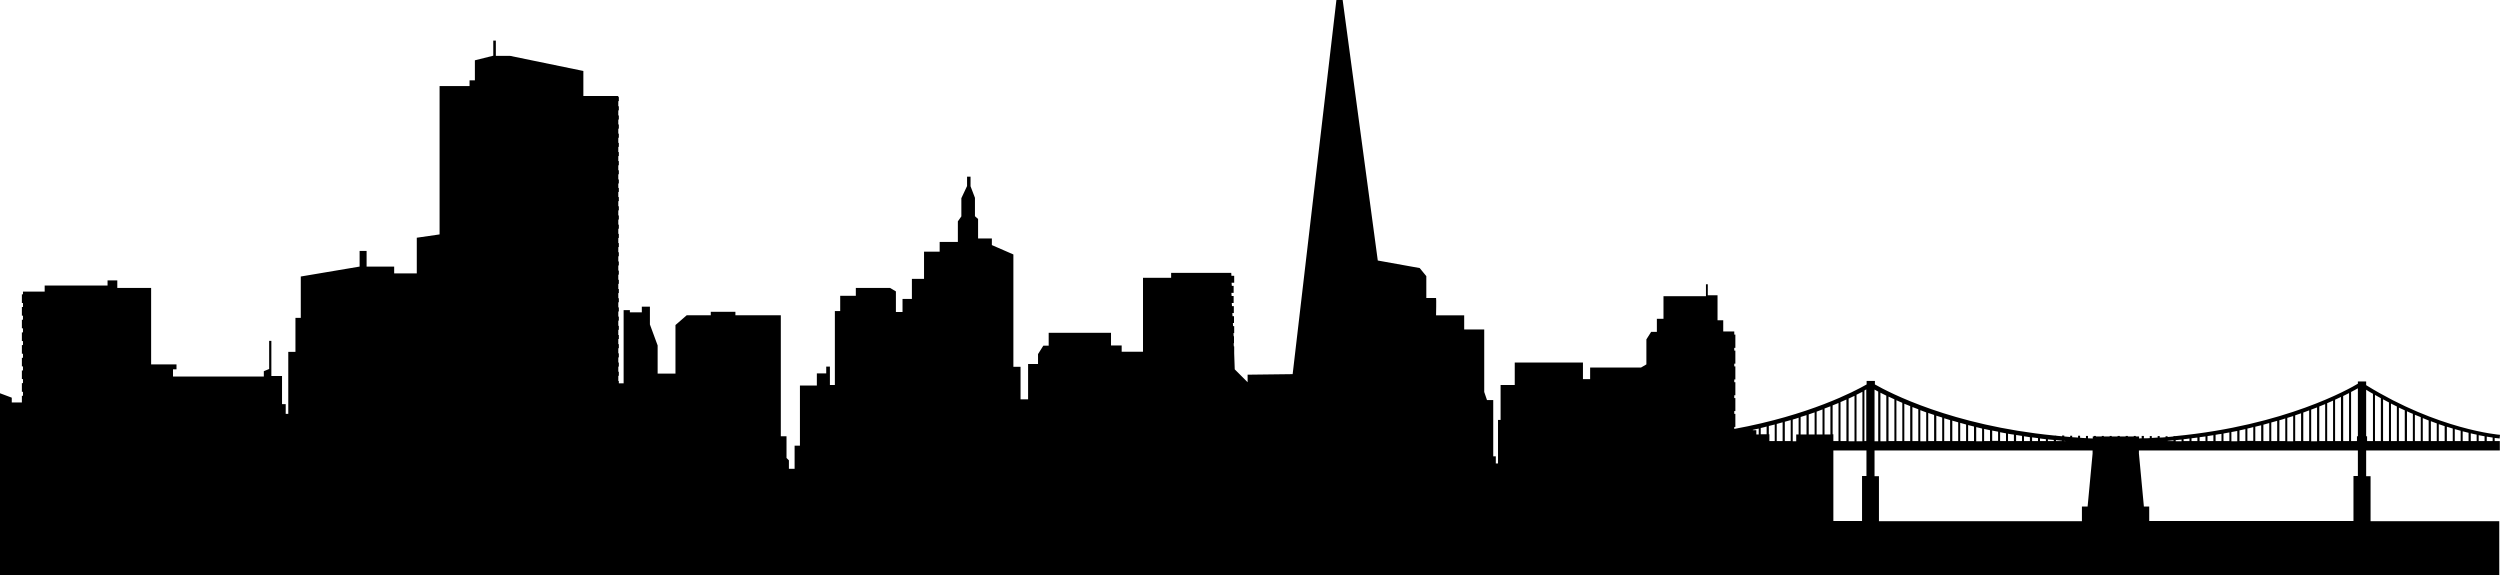 <?xml version="1.0" encoding="utf-8"?>
<!-- Generator: Adobe Illustrator 24.0.2, SVG Export Plug-In . SVG Version: 6.00 Build 0)  -->
<svg version="1.1" id="Ñëîé_1" xmlns="http://www.w3.org/2000/svg" xmlns:xlink="http://www.w3.org/1999/xlink" x="0px" y="0px"
	 viewBox="0 0 135.98 31.28" style="enable-background:new 0 0 135.98 31.28;" xml:space="preserve">
<style type="text/css">
	.st0{fill:#FFFFFF;}
	.st1{fill:#ED1C24;}
	.st2{fill:#009444;}
	.st3{fill:#9A6B37;stroke:#000000;stroke-width:0.13;}
	.st4{fill:#C88912;stroke:#000000;stroke-width:0.13;}
	.st5{fill:#CF7418;stroke:#000000;stroke-width:0.13;}
	.st6{fill:#FFFFFF;stroke:#000000;stroke-width:0.13;}
	.st7{fill:#00A886;stroke:#000000;stroke-width:0.13;}
	.st8{fill:#004FA3;stroke:#000000;stroke-width:0.13;}
	.st9{fill:none;stroke:#000000;stroke-width:0.13;}
	.st10{fill:#BC9408;stroke:#000000;stroke-width:0.13;}
	.st11{fill:#009D57;stroke:#000000;stroke-width:0.13;}
	.st12{fill:#CE6E19;stroke:#000000;stroke-width:0.13;}
	.st13{fill:#009A66;stroke:#000000;stroke-width:0.13;}
	.st14{fill:#00AB67;stroke:#000000;stroke-width:0.13;}
	.st15{fill:#EF3E33;stroke:#000000;stroke-width:0.13;}
	.st16{fill:#559534;stroke:#000000;stroke-width:0.13;}
	.st17{stroke:#000000;stroke-width:0.13;}
	.st18{fill:none;stroke:#E4E5E6;stroke-width:0.13;}
</style>
<g>
	<path d="M135.69,23.82c0.17,0.02,0.27,0.03,0.27,0.03l0.02-0.2c-0.03,0-3.35-0.27-7.28-2.7v-0.2h-0.45v0.12
		c-0.43,0.26-3.93,2.27-9.92,2.85v0h-0.11v0.02c-0.11,0.01-0.21,0.02-0.32,0.03v-0.04h-0.11v0.05c-0.11,0.01-0.21,0.02-0.32,0.02
		v-0.08h-0.11v0.08c-0.11,0.01-0.21,0.01-0.32,0.02v-0.1h-0.11v0.11c-0.11,0.01-0.21,0.01-0.32,0.01v-0.13h-0.12v0.13
		c-0.05,0-0.1,0-0.14,0.01v-0.11h-0.18v-0.03h-0.11v0.03h-0.32v-0.03h-0.12v0.03h-0.32v-0.03h-0.12v0.03h-0.32v-0.03h-0.11v0.03
		h-0.32v-0.03h-0.11v0.03H114v-0.03h-0.11v0.03h-0.06v0.11c-0.09,0-0.17-0.01-0.26-0.01v-0.13h-0.11v0.12
		c-0.11,0-0.21-0.01-0.32-0.02v-0.11h-0.11v0.1c-0.11-0.01-0.21-0.01-0.32-0.02v-0.08h-0.11v0.07c-0.11-0.01-0.21-0.02-0.32-0.03
		v-0.05h-0.12v0.04c-0.11-0.01-0.21-0.02-0.32-0.03v-0.01h-0.1c-5.58-0.55-8.99-2.34-9.76-2.78v-0.19h-0.45v0.19
		c-0.64,0.37-3.14,1.68-7.2,2.42v-0.11h0.06v-0.71h-0.06v-0.15h0.06v-0.71h-0.06v-0.15h0.06v-0.71h-0.06v-0.15h0.06v-0.71h-0.06
		v-0.15h0.06v-0.71h-0.06v-0.15h0.06V18.2h-0.06v-0.17h-0.6v-0.61h-0.31v-1.36h-0.53v-0.6h-0.1v0.65h-2.31v1.23h-0.36v0.71h-0.31
		l-0.26,0.41v1.36l-0.29,0.17h-2.77v0.63H86.1v-0.9h-3.71v1.22h-0.77v1.9h-0.14v2.37h-0.12v-0.39h-0.14v-3.06h-0.34l-0.15-0.44v-3.4
		h-1.09v-0.77h-1.53c0,0,0.02-0.94,0-0.94c-0.02,0-0.53,0-0.53,0v-1.19l-0.36-0.44l-2.28-0.41L73.03,0h-0.34l-2.38,20.35l-2.45,0.03
		v0.41l-0.7-0.7l-0.03-0.87h0v-0.38h-0.02l-0.01-0.17h0.02v-0.38H67.1l-0.01-0.17h0.04v-0.38h-0.06l-0.01-0.17h0.06V17.2h-0.08
		l-0.01-0.17h0.08v-0.38h-0.1l-0.01-0.17h0.1V16.1h-0.11l-0.01-0.17h0.12v-0.38H67l-0.01-0.17h0.14V15h-0.15l-0.01-0.16H63.7v0.27
		h-1.53v4.02h-1.16v-0.34h-0.58V18.1h-3.39v0.7h-0.29l-0.29,0.46v0.54h-0.54v1.92h-0.41v-1.77h-0.39v-6.11l-1.17-0.51v-0.36h-0.75
		v-1.06l-0.17-0.15v-1l-0.24-0.63V9.61h-0.19v0.51l-0.31,0.66v0.99l-0.19,0.27v1.12h-0.99v0.53h-0.85v1.48h-0.66v1.09h-0.51v0.71
		h-0.36v-1.12l-0.32-0.19h-1.86v0.43h-0.85v0.83h-0.29v4.02h-0.27v-1h-0.2v0.37h-0.51v0.66h-0.92v3.27h-0.29v1.26h-0.31v-0.46
		l-0.13-0.13v-1.18h-0.31v-6.58h-2.47v-0.19h-1.34v0.19h-1.31l-0.61,0.53v2.64h-0.97v-1.53l-0.42-1.14v-0.97h-0.44v0.31h-0.65v-0.12
		h-0.34v3.98h-0.26v-0.13h-0.03v-0.28h0.03v-0.22h-0.03v-0.28h0.03v-0.22h-0.03v-0.28h0.03v-0.22h-0.03v-0.28h0.03v-0.22h-0.03
		v-0.28h0.03v-0.22h-0.03v-0.28h0.03v-0.22h-0.03v-0.28h0.03v-0.22h-0.03v-0.28h0.03v-0.22h-0.03v-0.28h0.03v-0.22h-0.03v-0.28h0.03
		v-0.22h-0.03v-0.28h0.03v-0.22h-0.03v-0.28h0.03v-0.22h-0.03v-0.28h0.03v-0.22h-0.03v-0.28h0.03v-0.22h-0.03v-0.28h0.03v-0.22
		h-0.03v-0.28h0.03v-0.22h-0.03v-0.28h0.03v-0.22h-0.03v-0.28h0.03v-0.22h-0.03v-0.28h0.03v-0.22h-0.03v-0.28h0.03v-0.22h-0.03
		v-0.28h0.03v-0.22h-0.03V9.98h0.03V9.76h-0.03V9.48h0.03V9.26h-0.03V8.99h0.03V8.76h-0.03V8.49h0.03V8.27h-0.03V7.99h0.03V7.77
		h-0.03V7.49h0.03V7.27h-0.03V7h0.03V6.77h-0.03V6.5h0.03V6.28h-0.03V6h0.03V5.78h-0.03V5.5h0.03V5.28h-0.03V5.22h-1.9V3.86
		l-3.98-0.82h-0.78V2.21h-0.14v0.82l-1,0.25v1.09h-0.29v0.31h-1.63v8.07l-1.24,0.18v1.94h-1.23V14.5h-1.5v-0.85h-0.38v0.85
		l-3.2,0.54v2.25h-0.29v1.85h-0.39v3.37h-0.14v-0.53h-0.2v-1.53h-0.58v-1.91h-0.12v1.53l-0.29,0.12v0.29H9.41v-0.39H9.6v-0.27H8.22
		v-4.16H6.38v-0.41H5.85v0.28H2.43v0.33H1.25v0.15H1.19v0.47h0.06v0.22H1.19v0.47h0.06v0.22H1.19v0.47h0.06v0.22H1.19v0.47h0.06
		v0.22H1.19v0.47h0.06v0.22H1.19v0.47h0.06v0.22H1.19v0.47h0.06v0.22H1.19v0.47h0.06v0.22H1.19v0.36H0.64v-0.26L0,21.39v6.96v0.05
		v2.89h135.94v-2.94h-7V25.9h-0.24V24.5h7.27v-0.51h-0.28V23.82z M127.88,21.32c0.16-0.08,0.28-0.15,0.37-0.2v2.61h-0.05v0.26h-0.32
		V21.32z M127.45,21.54c0.12-0.06,0.22-0.11,0.32-0.16v2.61h-0.32V21.54z M127.01,21.74c0.11-0.05,0.22-0.1,0.32-0.15v2.4h-0.32
		V21.74z M126.58,21.93c0.11-0.05,0.22-0.09,0.32-0.14v2.2h-0.32V21.93z M126.15,22.11c0.11-0.04,0.22-0.09,0.32-0.13v2.01h-0.32
		V22.11z M125.71,22.28c0.11-0.04,0.22-0.08,0.32-0.12v1.84h-0.32V22.28z M125.28,22.44c0.11-0.04,0.22-0.08,0.32-0.12v1.67h-0.32
		V22.44z M124.84,22.59c0.11-0.04,0.21-0.07,0.32-0.11v1.51h-0.32V22.59z M124.41,22.73c0.11-0.03,0.22-0.07,0.32-0.1v1.37h-0.32
		V22.73z M123.98,22.86c0.11-0.03,0.21-0.06,0.32-0.1v1.23h-0.32V22.86z M123.54,22.98c0.11-0.03,0.21-0.06,0.32-0.09v1.1h-0.32
		V22.98z M123.11,23.1c0.11-0.03,0.21-0.06,0.32-0.09v0.98h-0.32V23.1z M122.67,23.21c0.11-0.03,0.21-0.05,0.32-0.08v0.86h-0.32
		V23.21z M122.24,23.31c0.11-0.02,0.21-0.05,0.32-0.08v0.75h-0.32V23.31z M121.81,23.41c0.11-0.02,0.21-0.05,0.32-0.07v0.65h-0.32
		V23.41z M121.37,23.5c0.11-0.02,0.21-0.04,0.32-0.06v0.56h-0.32V23.5z M120.94,23.58c0.11-0.02,0.21-0.04,0.32-0.06v0.47h-0.32
		V23.58z M120.51,23.65c0.11-0.02,0.21-0.04,0.32-0.05v0.39h-0.32V23.65z M120.07,23.72c0.11-0.02,0.21-0.03,0.32-0.05v0.32h-0.32
		V23.72z M119.64,23.78c0.11-0.01,0.21-0.03,0.32-0.04v0.25h-0.32V23.78z M119.2,23.84c0.11-0.01,0.21-0.03,0.32-0.04v0.19h-0.32
		V23.84z M118.77,23.89c0.11-0.01,0.21-0.02,0.32-0.04v0.14h-0.32V23.89z M118.34,23.94c0.11-0.01,0.21-0.02,0.32-0.03v0.09h-0.32
		V23.94z M117.9,23.98c0.11-0.01,0.21-0.02,0.32-0.03v0.04h-0.32V23.98z M117.79,23.98L117.79,23.98l-0.08,0.01
		C117.74,23.99,117.76,23.99,117.79,23.98z M112.26,23.98c0.04,0,0.08,0.01,0.12,0.01h-0.12V23.98z M111.83,23.94
		c0.11,0.01,0.21,0.02,0.32,0.03v0.02h-0.32V23.94z M111.39,23.9c0.1,0.01,0.21,0.02,0.32,0.03v0.06h-0.32V23.9z M110.96,23.85
		c0.11,0.01,0.21,0.03,0.32,0.04v0.1h-0.32V23.85z M110.53,23.79c0.11,0.01,0.21,0.03,0.32,0.04v0.16h-0.32V23.79z M110.09,23.73
		c0.11,0.02,0.21,0.03,0.32,0.05v0.21h-0.32V23.73z M109.66,23.66c0.11,0.02,0.21,0.03,0.32,0.05v0.28h-0.32V23.66z M109.22,23.59
		c0.11,0.02,0.21,0.04,0.32,0.05v0.35h-0.32V23.59z M108.79,23.51c0.11,0.02,0.21,0.04,0.32,0.06v0.42h-0.32V23.51z M108.36,23.42
		c0.11,0.02,0.21,0.04,0.32,0.06v0.5h-0.32V23.42z M107.92,23.33c0.1,0.02,0.21,0.05,0.32,0.07v0.59h-0.32V23.33z M107.49,23.23
		c0.11,0.03,0.21,0.05,0.32,0.08v0.69h-0.32V23.23z M107.05,23.12c0.11,0.03,0.21,0.05,0.32,0.08v0.79h-0.32V23.12z M106.62,23
		c0.1,0.03,0.21,0.06,0.32,0.09v0.9h-0.32V23z M106.19,22.88c0.1,0.03,0.21,0.06,0.32,0.09v1.02h-0.32V22.88z M105.75,22.75
		c0.1,0.03,0.21,0.07,0.32,0.1v1.14h-0.32V22.75z M105.32,22.61c0.1,0.03,0.21,0.07,0.32,0.1v1.28h-0.32V22.61z M104.88,22.46
		c0.1,0.04,0.21,0.07,0.32,0.11v1.42h-0.32V22.46z M104.45,22.31c0.1,0.04,0.21,0.08,0.32,0.12v1.57h-0.32V22.31z M104.02,22.14
		c0.1,0.04,0.21,0.08,0.32,0.12v1.73h-0.32V22.14z M103.58,21.96c0.1,0.04,0.21,0.09,0.32,0.13v1.9h-0.32V21.96z M103.15,21.77
		c0.1,0.05,0.21,0.09,0.32,0.14v2.08h-0.32V21.77z M102.72,21.57c0.1,0.05,0.21,0.1,0.32,0.15v2.27h-0.32V21.57z M102.28,21.36
		c0.1,0.05,0.2,0.1,0.32,0.16v2.48h-0.32V21.36z M101.96,21.19c0.06,0.03,0.13,0.07,0.2,0.11v2.7h-0.2V21.19z M101.96,24.5h11.86
		v0.17l-0.27,2.88h-0.31v0.8h-11.04V25.9h-0.24V24.5z M101.41,21.24c0.04-0.02,0.07-0.04,0.1-0.06v2.81h-0.1V21.24z M100.98,21.47
		c0.12-0.06,0.23-0.11,0.32-0.16v2.69h-0.32V21.47z M100.55,21.68c0.11-0.05,0.22-0.1,0.32-0.15v2.47h-0.32V21.68z M100.11,21.87
		c0.11-0.05,0.22-0.1,0.32-0.14v2.26h-0.32V21.87z M99.68,22.05c0.11-0.05,0.22-0.09,0.32-0.13v2.07h-0.28v-0.37h-0.04V22.05z
		 M99.24,22.22c0.11-0.04,0.22-0.08,0.32-0.12v1.53h-0.32V22.22z M98.81,22.39c0.11-0.04,0.22-0.08,0.32-0.12v1.36h-0.32V22.39z
		 M98.38,22.54c0.11-0.04,0.21-0.07,0.32-0.11v1.2h-0.32V22.54z M97.94,22.68c0.11-0.03,0.21-0.07,0.32-0.1v1.05h-0.32V22.68z
		 M97.51,22.82c0.11-0.03,0.21-0.06,0.32-0.1v0.91H97.7v0.37h-0.19V22.82z M97.08,22.94c0.11-0.03,0.21-0.06,0.32-0.09v1.14h-0.32
		V22.94z M96.64,23.06c0.11-0.03,0.21-0.06,0.32-0.09v1.02h-0.32V23.06z M96.21,23.17c0.11-0.03,0.21-0.05,0.32-0.08v0.9h-0.29
		v-0.37h-0.03V23.17z M95.77,23.28c0.11-0.02,0.21-0.05,0.32-0.08v0.42h-0.32V23.28z M95.34,23.38c0.11-0.02,0.21-0.05,0.32-0.07
		v0.32h-0.13V23.4h-0.19V23.38z M99.72,24.5h1.8v1.39h-0.24v2.45h-1.56V24.5z M116.9,28.35v-0.8h-0.29l-0.27-2.88V24.5h11.91v1.39
		h-0.24v2.45H116.9z M129.07,23.99h-0.32v-0.26h-0.05v-2.53c0.12,0.08,0.25,0.15,0.37,0.22V23.99z M129.5,23.99h-0.32v-2.51
		c0.11,0.06,0.21,0.12,0.32,0.18V23.99z M129.94,23.99h-0.32v-2.27c0.11,0.06,0.21,0.11,0.32,0.17V23.99z M130.37,23.99h-0.32v-2.04
		c0.11,0.05,0.21,0.11,0.32,0.16V23.99z M130.8,23.99h-0.32v-1.82c0.11,0.05,0.21,0.1,0.32,0.15V23.99z M131.24,23.99h-0.32v-1.62
		c0.11,0.05,0.21,0.1,0.32,0.14V23.99z M131.67,23.99h-0.32v-1.43c0.11,0.05,0.21,0.09,0.32,0.13V23.99z M132.1,23.99h-0.32v-1.25
		c0.11,0.04,0.21,0.08,0.32,0.13V23.99z M132.54,23.99h-0.32v-1.08c0.11,0.04,0.22,0.08,0.32,0.12V23.99z M132.97,23.99h-0.32v-0.92
		c0.11,0.04,0.21,0.07,0.32,0.11V23.99z M133.41,23.99h-0.32v-0.78c0.11,0.03,0.22,0.07,0.32,0.1V23.99z M133.84,23.99h-0.32v-0.65
		c0.11,0.03,0.22,0.06,0.32,0.09V23.99z M134.27,23.99h-0.32v-0.53c0.11,0.03,0.22,0.06,0.32,0.08V23.99z M134.71,23.99h-0.32v-0.42
		c0.11,0.03,0.22,0.05,0.32,0.07V23.99z M135.14,23.99h-0.32v-0.32c0.11,0.02,0.22,0.04,0.32,0.06V23.99z M135.58,23.99h-0.32v-0.24
		c0.12,0.02,0.23,0.04,0.32,0.05V23.99z"/>
</g>
</svg>
